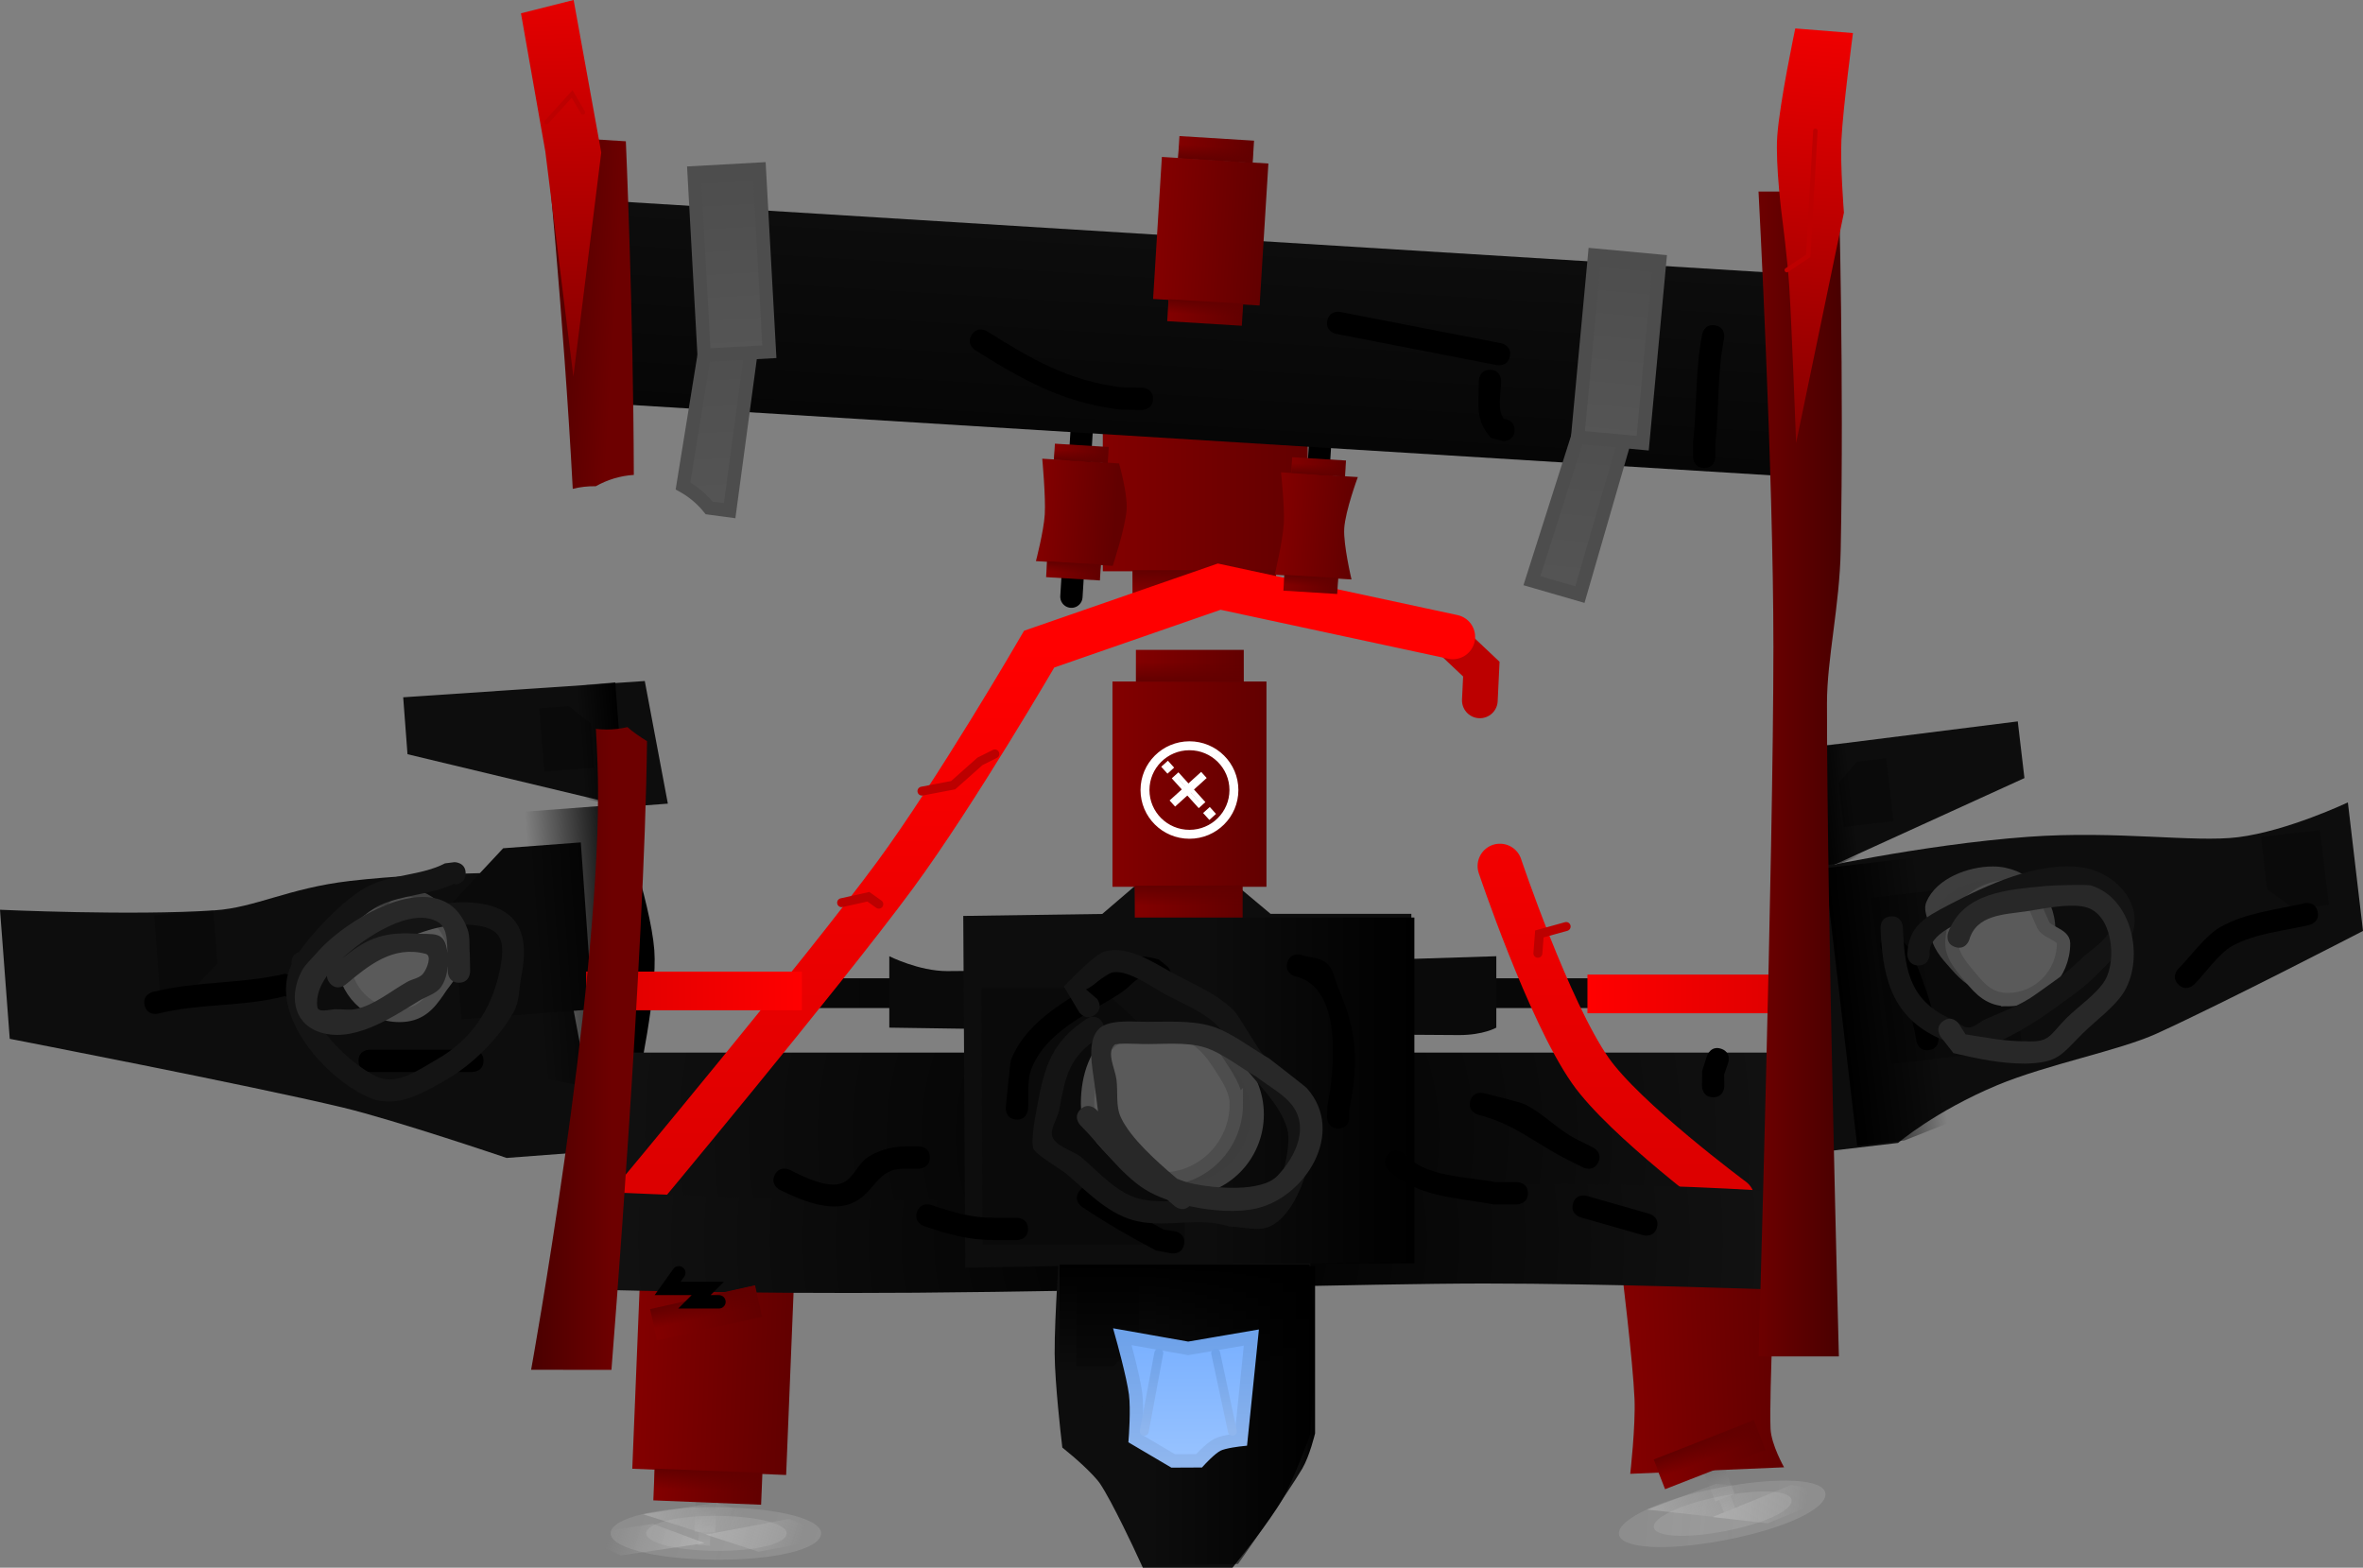 <svg version="1.1" xmlns="http://www.w3.org/2000/svg" xmlns:xlink="http://www.w3.org/1999/xlink" width="264.713" height="175.626" viewBox="0,0,264.713,175.626"><rect x="0" y="0" width="264.713" height="175.626" fill="#808080" stroke="none"/><defs><linearGradient x1="167.271" y1="197.298" x2="177.575" y2="196.519" gradientUnits="userSpaceOnUse" id="color-1"><stop offset="0" stop-color="#000000" stop-opacity="0"/><stop offset="1" stop-color="#000000"/></linearGradient><linearGradient x1="172.377" y1="174.181" x2="176.762" y2="173.85" gradientUnits="userSpaceOnUse" id="color-2"><stop offset="0" stop-color="#000000" stop-opacity="0"/><stop offset="1" stop-color="#000000"/></linearGradient><linearGradient x1="230.875" y1="142.768" x2="253.829" y2="142.768" gradientUnits="userSpaceOnUse" id="color-3"><stop offset="0" stop-color="#830000"/><stop offset="1" stop-color="#620000"/></linearGradient><linearGradient x1="234.202" y1="156.444" x2="250.281" y2="156.444" gradientUnits="userSpaceOnUse" id="color-4"><stop offset="0" stop-color="#830000"/><stop offset="1" stop-color="#620000"/></linearGradient><linearGradient x1="242.214" y1="154.608" x2="242.214" y2="156.95" gradientUnits="userSpaceOnUse" id="color-5"><stop offset="0" stop-color="#620000"/><stop offset="1" stop-color="#620000" stop-opacity="0"/></linearGradient><linearGradient x1="234.368" y1="128.992" x2="250.447" y2="128.992" gradientUnits="userSpaceOnUse" id="color-6"><stop offset="0" stop-color="#830000"/><stop offset="1" stop-color="#620000"/></linearGradient><linearGradient x1="242.38" y1="130.828" x2="242.38" y2="128.486" gradientUnits="userSpaceOnUse" id="color-7"><stop offset="0" stop-color="#620000"/><stop offset="1" stop-color="#620000" stop-opacity="0"/></linearGradient><radialGradient cx="239.549" cy="217.872" r="65.747" gradientUnits="userSpaceOnUse" id="color-8"><stop offset="0" stop-color="#000000"/><stop offset="1" stop-color="#111111"/></radialGradient><linearGradient x1="186.436" y1="258.037" x2="186.199" y2="263.865" gradientUnits="userSpaceOnUse" id="color-9"><stop offset="0" stop-color="#737373"/><stop offset="1" stop-color="#8d8d8d"/></linearGradient><linearGradient x1="186.472" y1="257.825" x2="186.287" y2="262.377" gradientUnits="userSpaceOnUse" id="color-10"><stop offset="0" stop-color="#737373"/><stop offset="1" stop-color="#8d8d8d"/></linearGradient><linearGradient x1="178.633" y1="243.792" x2="195.869" y2="244.492" gradientUnits="userSpaceOnUse" id="color-11"><stop offset="0" stop-color="#830000"/><stop offset="1" stop-color="#620000"/></linearGradient><linearGradient x1="180.597" y1="257.021" x2="192.671" y2="257.512" gradientUnits="userSpaceOnUse" id="color-12"><stop offset="0" stop-color="#830000"/><stop offset="1" stop-color="#620000"/></linearGradient><linearGradient x1="186.685" y1="255.503" x2="186.594" y2="257.751" gradientUnits="userSpaceOnUse" id="color-13"><stop offset="0" stop-color="#620000"/><stop offset="1" stop-color="#620000" stop-opacity="0"/></linearGradient><linearGradient x1="196.762" y1="269.935" x2="175.778" y2="262.151" gradientUnits="userSpaceOnUse" id="color-14"><stop offset="0" stop-color="#c7c7c7"/><stop offset="1" stop-color="#c7c7c7" stop-opacity="0"/></linearGradient><linearGradient x1="323.823" y1="202.356" x2="313.56" y2="203.563" gradientUnits="userSpaceOnUse" id="color-15"><stop offset="0" stop-color="#000000" stop-opacity="0"/><stop offset="1" stop-color="#000000"/></linearGradient><linearGradient x1="314.885" y1="180.584" x2="310.518" y2="181.098" gradientUnits="userSpaceOnUse" id="color-16"><stop offset="0" stop-color="#000000" stop-opacity="0"/><stop offset="1" stop-color="#000000"/></linearGradient><linearGradient x1="240.323" y1="117.241" x2="238.926" y2="139.865" gradientUnits="userSpaceOnUse" id="color-17"><stop offset="0" stop-color="#0d0d0d"/><stop offset="1" stop-color="#060606"/></linearGradient><linearGradient x1="298.962" y1="254.481" x2="301.082" y2="259.915" gradientUnits="userSpaceOnUse" id="color-18"><stop offset="0" stop-color="#737373"/><stop offset="1" stop-color="#8d8d8d"/></linearGradient><linearGradient x1="298.911" y1="254.273" x2="300.566" y2="258.517" gradientUnits="userSpaceOnUse" id="color-19"><stop offset="0" stop-color="#737373"/><stop offset="1" stop-color="#8d8d8d"/></linearGradient><linearGradient x1="289.475" y1="244.361" x2="306.71" y2="243.633" gradientUnits="userSpaceOnUse" id="color-20"><stop offset="0" stop-color="#830000"/><stop offset="1" stop-color="#620000"/></linearGradient><linearGradient x1="293.206" y1="255.892" x2="304.463" y2="251.5" gradientUnits="userSpaceOnUse" id="color-21"><stop offset="0" stop-color="#830000"/><stop offset="1" stop-color="#620000"/></linearGradient><linearGradient x1="298.174" y1="252.06" x2="298.992" y2="254.156" gradientUnits="userSpaceOnUse" id="color-22"><stop offset="0" stop-color="#620000"/><stop offset="1" stop-color="#620000" stop-opacity="0"/></linearGradient><linearGradient x1="292.75" y1="226.184" x2="304.833" y2="226.184" gradientUnits="userSpaceOnUse" id="color-23"><stop offset="0" stop-color="#830000"/><stop offset="1" stop-color="#620000"/></linearGradient><linearGradient x1="298.771" y1="227.948" x2="298.771" y2="225.698" gradientUnits="userSpaceOnUse" id="color-24"><stop offset="0" stop-color="#620000"/><stop offset="1" stop-color="#620000" stop-opacity="0"/></linearGradient><linearGradient x1="175.083" y1="226.851" x2="187.167" y2="226.851" gradientUnits="userSpaceOnUse" id="color-25"><stop offset="0" stop-color="#830000"/><stop offset="1" stop-color="#620000"/></linearGradient><linearGradient x1="181.104" y1="228.615" x2="181.104" y2="226.365" gradientUnits="userSpaceOnUse" id="color-26"><stop offset="0" stop-color="#620000"/><stop offset="1" stop-color="#620000" stop-opacity="0"/></linearGradient><radialGradient cx="240.833" cy="202.004" r="49.667" gradientUnits="userSpaceOnUse" id="color-27"><stop offset="0" stop-color="#000000"/><stop offset="1" stop-color="#0a0a0a"/></radialGradient><linearGradient x1="239.25" y1="163.46" x2="239.25" y2="225.46" gradientUnits="userSpaceOnUse" id="color-28"><stop offset="0" stop-color="#ff0000"/><stop offset="1" stop-color="#db0000"/></linearGradient><linearGradient x1="240.25" y1="163.46" x2="240.25" y2="225.46" gradientUnits="userSpaceOnUse" id="color-29"><stop offset="0" stop-color="#ff0000"/><stop offset="1" stop-color="#db0000"/></linearGradient><radialGradient cx="239.583" cy="229.698" r="66.25" gradientUnits="userSpaceOnUse" id="color-30"><stop offset="0" stop-color="#000000"/><stop offset="1" stop-color="#121212"/></radialGradient><linearGradient x1="236.155" y1="249.011" x2="254.655" y2="249.011" gradientUnits="userSpaceOnUse" id="color-31"><stop offset="0" stop-color="#000000" stop-opacity="0"/><stop offset="1" stop-color="#000000"/></linearGradient><linearGradient x1="242.905" y1="212.906" x2="265.78" y2="212.906" gradientUnits="userSpaceOnUse" id="color-32"><stop offset="0" stop-color="#000000" stop-opacity="0"/><stop offset="1" stop-color="#000000"/></linearGradient><linearGradient x1="240.03" y1="232.406" x2="240.03" y2="244.781" gradientUnits="userSpaceOnUse" id="color-33"><stop offset="0" stop-color="#000000"/><stop offset="1" stop-color="#000000" stop-opacity="0"/></linearGradient><linearGradient x1="231.958" y1="178.587" x2="249.208" y2="178.587" gradientUnits="userSpaceOnUse" id="color-34"><stop offset="0" stop-color="#830000"/><stop offset="1" stop-color="#620000"/></linearGradient><linearGradient x1="234.458" y1="191.726" x2="246.542" y2="191.726" gradientUnits="userSpaceOnUse" id="color-35"><stop offset="0" stop-color="#830000"/><stop offset="1" stop-color="#620000"/></linearGradient><linearGradient x1="240.479" y1="189.962" x2="240.479" y2="192.212" gradientUnits="userSpaceOnUse" id="color-36"><stop offset="0" stop-color="#620000"/><stop offset="1" stop-color="#620000" stop-opacity="0"/></linearGradient><linearGradient x1="234.583" y1="165.351" x2="246.667" y2="165.351" gradientUnits="userSpaceOnUse" id="color-37"><stop offset="0" stop-color="#830000"/><stop offset="1" stop-color="#620000"/></linearGradient><linearGradient x1="240.604" y1="167.115" x2="240.604" y2="164.865" gradientUnits="userSpaceOnUse" id="color-38"><stop offset="0" stop-color="#620000"/><stop offset="1" stop-color="#620000" stop-opacity="0"/></linearGradient><linearGradient x1="173" y1="201.754" x2="197.167" y2="201.754" gradientUnits="userSpaceOnUse" id="color-39"><stop offset="0" stop-color="#db0000"/><stop offset="1" stop-color="#ff0000"/></linearGradient><linearGradient x1="285.167" y1="202.087" x2="309.333" y2="202.087" gradientUnits="userSpaceOnUse" id="color-40"><stop offset="0" stop-color="#ff0000"/><stop offset="1" stop-color="#db0000"/></linearGradient><linearGradient x1="304.333" y1="177.448" x2="313.333" y2="177.448" gradientUnits="userSpaceOnUse" id="color-41"><stop offset="0" stop-color="#6d0000"/><stop offset="1" stop-color="#4a0000"/></linearGradient><linearGradient x1="175.833" y1="178.948" x2="166.833" y2="178.948" gradientUnits="userSpaceOnUse" id="color-42"><stop offset="0" stop-color="#6d0000"/><stop offset="1" stop-color="#4a0000"/></linearGradient><linearGradient x1="173.423" y1="171.693" x2="164.44" y2="171.138" gradientUnits="userSpaceOnUse" id="color-43"><stop offset="0" stop-color="#6d0000"/><stop offset="1" stop-color="#4a0000"/></linearGradient><linearGradient x1="311.679" y1="94.186" x2="307.984" y2="140.328" gradientUnits="userSpaceOnUse" id="color-44"><stop offset="0" stop-color="#ef0000"/><stop offset="1" stop-color="#830000"/></linearGradient><linearGradient x1="171.284" y1="86.637" x2="172.128" y2="132.919" gradientUnits="userSpaceOnUse" id="color-45"><stop offset="0" stop-color="#ef0000"/><stop offset="1" stop-color="#830000"/></linearGradient><linearGradient x1="250.486" y1="149.39" x2="259.091" y2="149.922" gradientUnits="userSpaceOnUse" id="color-46"><stop offset="0" stop-color="#830000"/><stop offset="1" stop-color="#620000"/></linearGradient><linearGradient x1="251.162" y1="156.011" x2="257.189" y2="156.383" gradientUnits="userSpaceOnUse" id="color-47"><stop offset="0" stop-color="#830000"/><stop offset="1" stop-color="#620000"/></linearGradient><linearGradient x1="254.22" y1="155.317" x2="254.15" y2="156.439" gradientUnits="userSpaceOnUse" id="color-48"><stop offset="0" stop-color="#620000"/><stop offset="1" stop-color="#620000" stop-opacity="0"/></linearGradient><linearGradient x1="252.037" y1="142.859" x2="258.064" y2="143.231" gradientUnits="userSpaceOnUse" id="color-49"><stop offset="0" stop-color="#830000"/><stop offset="1" stop-color="#620000"/></linearGradient><linearGradient x1="254.986" y1="143.924" x2="255.055" y2="142.802" gradientUnits="userSpaceOnUse" id="color-50"><stop offset="0" stop-color="#620000"/><stop offset="1" stop-color="#620000" stop-opacity="0"/></linearGradient><linearGradient x1="223.738" y1="147.864" x2="232.342" y2="148.395" gradientUnits="userSpaceOnUse" id="color-51"><stop offset="0" stop-color="#830000"/><stop offset="1" stop-color="#620000"/></linearGradient><linearGradient x1="224.58" y1="154.495" x2="230.607" y2="154.867" gradientUnits="userSpaceOnUse" id="color-52"><stop offset="0" stop-color="#830000"/><stop offset="1" stop-color="#620000"/></linearGradient><linearGradient x1="227.637" y1="153.8" x2="227.568" y2="154.923" gradientUnits="userSpaceOnUse" id="color-53"><stop offset="0" stop-color="#620000"/><stop offset="1" stop-color="#620000" stop-opacity="0"/></linearGradient><linearGradient x1="225.455" y1="141.342" x2="231.482" y2="141.714" gradientUnits="userSpaceOnUse" id="color-54"><stop offset="0" stop-color="#830000"/><stop offset="1" stop-color="#620000"/></linearGradient><linearGradient x1="228.404" y1="142.408" x2="228.473" y2="141.285" gradientUnits="userSpaceOnUse" id="color-55"><stop offset="0" stop-color="#620000"/><stop offset="1" stop-color="#620000" stop-opacity="0"/></linearGradient><linearGradient x1="189.504" y1="125.894" x2="190.63" y2="146.346" gradientUnits="userSpaceOnUse" id="color-56"><stop offset="0" stop-color="#4d4d4d"/><stop offset="1" stop-color="#545454"/></linearGradient><linearGradient x1="188.745" y1="109.894" x2="189.871" y2="130.345" gradientUnits="userSpaceOnUse" id="color-57"><stop offset="0" stop-color="#4d4d4d"/><stop offset="1" stop-color="#555555"/></linearGradient><linearGradient x1="237.002" y1="116.275" x2="248.933" y2="117.012" gradientUnits="userSpaceOnUse" id="color-58"><stop offset="0" stop-color="#830000"/><stop offset="1" stop-color="#620000"/></linearGradient><linearGradient x1="238.17" y1="125.47" x2="246.527" y2="125.986" gradientUnits="userSpaceOnUse" id="color-59"><stop offset="0" stop-color="#830000"/><stop offset="1" stop-color="#620000"/></linearGradient><linearGradient x1="242.409" y1="124.507" x2="242.313" y2="126.063" gradientUnits="userSpaceOnUse" id="color-60"><stop offset="0" stop-color="#620000"/><stop offset="1" stop-color="#620000" stop-opacity="0"/></linearGradient><linearGradient x1="239.383" y1="107.232" x2="247.741" y2="107.748" gradientUnits="userSpaceOnUse" id="color-61"><stop offset="0" stop-color="#830000"/><stop offset="1" stop-color="#620000"/></linearGradient><linearGradient x1="243.472" y1="108.709" x2="243.568" y2="107.153" gradientUnits="userSpaceOnUse" id="color-62"><stop offset="0" stop-color="#620000"/><stop offset="1" stop-color="#620000" stop-opacity="0"/></linearGradient><linearGradient x1="240.292" y1="240.491" x2="240.292" y2="254.408" gradientUnits="userSpaceOnUse" id="color-63"><stop offset="0" stop-color="#79b0ff"/><stop offset="1" stop-color="#98c3ff"/></linearGradient><linearGradient x1="240.292" y1="240.491" x2="240.292" y2="254.408" gradientUnits="userSpaceOnUse" id="color-64"><stop offset="0" stop-color="#6ea2ea"/><stop offset="1" stop-color="#8fb6ee"/></linearGradient><linearGradient x1="236.333" y1="242.335" x2="236.333" y2="251.085" gradientUnits="userSpaceOnUse" id="color-65"><stop offset="0" stop-color="#6ea2ea"/><stop offset="1" stop-color="#8fb6ee"/></linearGradient><linearGradient x1="244.458" y1="242.335" x2="244.458" y2="251.085" gradientUnits="userSpaceOnUse" id="color-66"><stop offset="0" stop-color="#6ea2ea"/><stop offset="1" stop-color="#8fb6ee"/></linearGradient><linearGradient x1="288.007" y1="135.597" x2="286.106" y2="155.991" gradientUnits="userSpaceOnUse" id="color-67"><stop offset="0" stop-color="#4d4d4d"/><stop offset="1" stop-color="#545454"/></linearGradient><linearGradient x1="289.615" y1="119.66" x2="287.714" y2="140.054" gradientUnits="userSpaceOnUse" id="color-68"><stop offset="0" stop-color="#4d4d4d"/><stop offset="1" stop-color="#555555"/></linearGradient><linearGradient x1="180.521" y1="239.127" x2="192.313" y2="236.491" gradientUnits="userSpaceOnUse" id="color-69"><stop offset="0" stop-color="#830000"/><stop offset="1" stop-color="#620000"/></linearGradient><linearGradient x1="186.012" y1="236.092" x2="186.502" y2="238.288" gradientUnits="userSpaceOnUse" id="color-70"><stop offset="0" stop-color="#620000"/><stop offset="1" stop-color="#620000" stop-opacity="0"/></linearGradient><linearGradient x1="13.288" y1="213.606" x2="923.592" y2="504.279" gradientUnits="userSpaceOnUse" id="color-71"><stop offset="0" stop-color="#cacaca" stop-opacity="0"/><stop offset="1" stop-color="#cacaca"/></linearGradient><linearGradient x1="71.385" y1="229.893" x2="678.481" y2="423.748" gradientUnits="userSpaceOnUse" id="color-72"><stop offset="0" stop-color="#cacaca" stop-opacity="0"/><stop offset="1" stop-color="#cacaca"/></linearGradient><linearGradient x1="162.938" y1="265.393" x2="190.638" y2="260.046" gradientUnits="userSpaceOnUse" id="color-73"><stop offset="0" stop-color="#c7c7c7"/><stop offset="1" stop-color="#c7c7c7" stop-opacity="0"/></linearGradient><linearGradient x1="175.689" y1="256.772" x2="196.971" y2="263.698" gradientUnits="userSpaceOnUse" id="color-74"><stop offset="0" stop-color="#c7c7c7"/><stop offset="1" stop-color="#c7c7c7" stop-opacity="0"/></linearGradient><linearGradient x1="119.762" y1="247.159" x2="1069.754" y2="350.41" gradientUnits="userSpaceOnUse" id="color-75"><stop offset="0" stop-color="#cacaca" stop-opacity="0"/><stop offset="1" stop-color="#cacaca"/></linearGradient><linearGradient x1="179.94" y1="251.53" x2="813.505" y2="320.39" gradientUnits="userSpaceOnUse" id="color-76"><stop offset="0" stop-color="#cacaca" stop-opacity="0"/><stop offset="1" stop-color="#cacaca"/></linearGradient><linearGradient x1="276.734" y1="268.054" x2="302.811" y2="257.289" gradientUnits="userSpaceOnUse" id="color-77"><stop offset="0" stop-color="#c7c7c7"/><stop offset="1" stop-color="#c7c7c7" stop-opacity="0"/></linearGradient><linearGradient x1="287.51" y1="257.063" x2="309.746" y2="259.605" gradientUnits="userSpaceOnUse" id="color-78"><stop offset="0" stop-color="#c7c7c7"/><stop offset="1" stop-color="#c7c7c7" stop-opacity="0"/></linearGradient></defs><g transform="translate(-107.335,-90.739)"><g data-paper-data="{&quot;isPaintingLayer&quot;:true}" fill-rule="nonzero" stroke-linejoin="miter" stroke-miterlimit="10" stroke-dasharray="" stroke-dashoffset="0" style="mix-blend-mode: normal"><path d="M182.151,180.771l-4.618,0.349l-24.549,-5.886l-0.482,-6.377l27.063,-1.823z" fill="#0d0d0d" stroke="#4d4d4d" stroke-width="0" stroke-linecap="round"/><path d="M174.56,219.673l-10.47,0.791c0,0 -12.519,-4.25 -18.383,-5.656c-10.183,-2.441 -37.28,-7.689 -37.28,-7.689l-1.092,-14.459c0,0 14.834,0.685 24.083,0.062c4.523,-0.305 8.243,-2.487 15.091,-3.287c9.691,-1.132 22.189,-0.909 22.189,-0.909z" fill="#0d0d0d" stroke="#4d4d4d" stroke-width="0" stroke-linecap="round"/><path d="M159.019,204.927l-0.989,-13.088l5.673,-6.07l8.698,-0.657l1.331,18.703z" data-paper-data="{&quot;index&quot;:null}" fill="#0a0a0a" stroke="#000000" stroke-width="0" stroke-linecap="round"/><path d="M131.236,192.778l0.445,5.885l-2.551,2.729l-3.911,0.295l-0.599,-8.41z" data-paper-data="{&quot;index&quot;:null}" fill="#0a0a0a" stroke="#000000" stroke-width="0" stroke-linecap="round"/><path d="M168.318,177.162l-0.565,-7.075l3.293,-0.249l2.468,1.949l0.374,4.954z" data-paper-data="{&quot;index&quot;:null}" fill="#0a0a0a" stroke="#000000" stroke-width="0" stroke-linecap="round"/><path d="M176.395,180.897c0,0 3.825,10.803 4.239,16.286c0.367,4.856 -1.879,14.958 -1.879,14.958l-5.318,0.402l-5.086,-0.953l-2.26,-29.915z" fill="url(#color-1)" stroke="none" stroke-width="0" stroke-linecap="butt"/><path d="M176.26,167.202l1.004,13.295l-2.263,0.171l-2.164,-0.406l-0.962,-12.73z" fill="url(#color-2)" stroke="none" stroke-width="0" stroke-linecap="butt"/><path d="M151.917,203.453c-3.452,0 -6.25,-2.826 -6.25,-6.312c0,-2.175 2.423,-3.427 4.08,-4.562c0.999,-0.684 0.872,-1.751 2.17,-1.751c3.452,0 6.25,2.826 6.25,6.312c0,3.486 -2.798,6.312 -6.25,6.312z" data-paper-data="{&quot;index&quot;:null}" fill="#3d3d3d" stroke="#3e3e3e" stroke-width="1.5" stroke-linecap="butt"/><path d="M156.472,201.652c-1.118,1.713 -2.206,2.843 -4.389,2.843c-3.452,0 -6.25,-2.826 -6.25,-6.312c0,-3.088 2.362,-4.825 5.262,-5.372c0.374,-0.071 0.593,-0.941 0.988,-0.941c3.452,0 6.25,2.826 6.25,6.312c0,1.282 -1.212,2.474 -1.861,3.47z" data-paper-data="{&quot;index&quot;:null}" fill="#5a5a5a" stroke="#4d4d4d" stroke-width="1.5" stroke-linecap="butt"/><path d="M140.947,202.794l-1.697,-0.463c-4.595,1.22 -9.475,0.782 -14.197,1.963c0,0 -1.213,0.303 -1.516,-0.91c-0.303,-1.213 0.91,-1.516 0.91,-1.516c4.957,-1.239 9.933,-0.885 14.803,-2.037l2.303,0.537c0,0 1.213,0.303 0.91,1.516c-0.303,1.213 -1.516,0.91 -1.516,0.91z" data-paper-data="{&quot;index&quot;:null}" fill="#000000" stroke="none" stroke-width="0.5" stroke-linecap="butt"/><path d="M160.25,210.832h-1c-3.5,0 -7,0 -10.5,0c0,0 -1.25,0 -1.25,-1.25c0,-1.25 1.25,-1.25 1.25,-1.25c3.5,0 8,0 11.5,0c0,0 1.25,0 1.25,1.25c0,1.25 -1.25,1.25 -1.25,1.25z" data-paper-data="{&quot;index&quot;:null}" fill="#000000" stroke="none" stroke-width="0.5" stroke-linecap="butt"/><path d="M159.5,188.582c0,1.25 -1.25,1.25 -1.25,1.25l0.064,-0.135c-2.646,1.31 -5.757,1.226 -8.448,2.472c-1.425,0.66 -3.583,2.634 -5.275,4.533c0.948,-0.397 1.861,-0.939 3.124,-1.5c3.756,-1.667 8.222,-3.66 12.402,-3.356c5.313,0.387 6.577,3.446 5.623,8.234c-0.269,1.351 -0.186,2.842 -0.864,4.042c-1.665,2.947 -4.62,5.887 -7.484,7.542c-2.469,1.403 -5.508,3.318 -8.529,2.105c-4.828,-1.939 -11.606,-9.349 -8.854,-15.005c-0.006,-0.058 -0.01,-0.119 -0.01,-0.184c0,-0.765 0.469,-1.062 0.832,-1.177c1.839,-2.649 5.476,-6.273 7.802,-7.411c2.696,-1.318 5.937,-1.169 8.552,-2.528l1.064,-0.135c0,0 1.25,0 1.25,1.25zM149.637,211.393c2.223,0.982 4.753,-0.897 6.521,-1.901c3.916,-2.18 6.244,-5.664 7.133,-9.91c0.693,-3.309 0.465,-5.02 -3.339,-5.24c-6.438,-0.371 -11.593,4.804 -17.657,5.429c-2.154,4.233 3.975,10.134 7.341,11.622z" data-paper-data="{&quot;index&quot;:null}" fill="#141414" stroke="none" stroke-width="0.5" stroke-linecap="butt"/><path d="M158.771,200.832c-1.25,0.021 -1.271,-1.229 -1.271,-1.229l-0.011,-0.646c-0.06,0.819 -0.267,1.636 -0.711,2.3c-0.557,0.835 -1.682,1.096 -2.536,1.624c-3.037,1.875 -7.539,4.893 -11.345,3.4c-2.852,-1.119 -3.064,-4.244 -1.791,-6.705c0.438,-0.847 1.214,-1.471 1.821,-2.206c3.263,-3.753 13.951,-10.246 16.774,-2.56c0.326,0.886 0.176,1.88 0.265,2.82l0.033,1.931c0,0 0.021,1.25 -1.229,1.271zM156.488,194.098c-2.919,-1.907 -8.306,1.638 -10.817,4.017c2.493,-2.008 4.262,-2.996 8.079,-2.784c2.218,0.124 3.437,-0.37 3.708,2.164c-0.03,-1.018 0.039,-2.738 -0.97,-3.397zM143.972,200.05c-0.72,1.01 -1.27,2.213 -1.086,3.512c0.095,0.672 1.343,0.26 2.021,0.242c0.758,-0.021 1.53,0.128 2.274,-0.018c2.031,-0.399 4.035,-2.077 5.789,-3.057c0.58,-0.324 1.357,-0.397 1.769,-0.918c0.461,-0.583 0.998,-2.026 0.279,-2.214c-3.67,-0.96 -6.372,1.282 -8.969,3.446c0,0 -0.96,0.8 -1.761,-0.16c-0.249,-0.299 -0.328,-0.583 -0.318,-0.832z" data-paper-data="{&quot;index&quot;:null}" fill="#282828" stroke="none" stroke-width="0.5" stroke-linecap="butt"/><g data-paper-data="{&quot;index&quot;:null}" stroke="none" stroke-width="0" stroke-linecap="butt"><path d="M230.875,154.738v-23.939h22.954v23.939z" fill="url(#color-3)"/><g><path d="M234.202,158.323v-3.759h16.079v3.759z" fill="url(#color-4)"/><path d="M234.229,156.95v-2.342h15.968v2.342z" fill="url(#color-5)"/></g><g data-paper-data="{&quot;index&quot;:null}"><path d="M250.447,127.113v3.759h-16.079v-3.759z" fill="url(#color-6)"/><path d="M250.364,128.486v2.342h-15.968v-2.342z" fill="url(#color-7)"/></g></g><path d="M173.803,227.082v-18.42h131.493v18.42z" data-paper-data="{&quot;index&quot;:null}" fill="url(#color-8)" stroke="none" stroke-width="0" stroke-linecap="butt"/><path d="M185.533,263.838l0.237,-5.829l1.332,0.054l-0.237,5.829z" fill="url(#color-9)" stroke="none" stroke-width="0" stroke-linecap="butt"/><path d="M185.122,262.329l0.185,-4.552l2.331,0.095l-0.185,4.552z" fill="url(#color-10)" stroke="none" stroke-width="0" stroke-linecap="butt"/><path d="M178.166,255.282l0.934,-22.981l17.236,0.7l-0.934,22.981z" fill="url(#color-11)" stroke="none" stroke-width="0" stroke-linecap="butt"/><g stroke="none" stroke-width="0" stroke-linecap="butt"><path d="M180.524,258.825l0.147,-3.608l12.073,0.49l-0.147,3.608z" fill="url(#color-12)"/><path d="M180.599,257.508l0.091,-2.248l11.99,0.487l-0.091,2.248z" fill="url(#color-13)"/></g><path d="M180.469,261.459l5.807,2.154l-9.381,1.385l-5.016,-2.25z" data-paper-data="{&quot;index&quot;:null}" fill="url(#color-14)" stroke="none" stroke-width="0" stroke-linecap="butt"/><path d="M270.281,162.869l3,2.833l-0.167,3.5" data-paper-data="{&quot;index&quot;:null}" fill="none" stroke="#bc0000" stroke-width="4" stroke-linecap="round"/><g data-paper-data="{&quot;index&quot;:null}" stroke-width="0"><path d="M306.462,174.944l26.912,-3.387l0.747,6.351l-22.97,10.473l-4.599,0.541z" fill="#0d0d0d" stroke="#4d4d4d" stroke-linecap="round"/><path d="M309.333,188.313c0,0 13.129,-2.944 25.201,-3.825c9.94,-0.725 18.599,0.664 23.522,0.044c5.552,-0.699 12.298,-3.9 12.298,-3.9l1.694,14.401c0,0 -15.435,7.997 -23.117,11.5c-4.188,1.909 -12.247,3.436 -17.87,5.787c-6.929,2.897 -11.096,6.459 -11.096,6.459l-10.428,1.226z" fill="#0d0d0d" stroke="#4d4d4d" stroke-linecap="round"/><path d="M319.224,209.931l-2.271,-18.612l8.663,-1.019l6.729,4.872l1.533,13.035z" data-paper-data="{&quot;index&quot;:null}" fill="#0a0a0a" stroke="#000000" stroke-linecap="round"/><path d="M367.211,183.73l1.021,8.369l-3.896,0.458l-3.026,-2.191l-0.689,-5.862z" data-paper-data="{&quot;index&quot;:null}" fill="#0a0a0a" stroke="#000000" stroke-linecap="round"/><path d="M313.892,183.387l-0.58,-4.935l2.05,-2.385l3.28,-0.386l0.798,7.053z" data-paper-data="{&quot;index&quot;:null}" fill="#0a0a0a" stroke="#000000" stroke-linecap="round"/><path d="M321.993,186.796l3.504,29.795l-4.81,1.908l-5.297,0.623l-3.66,-31.119z" fill="url(#color-15)" stroke="none" stroke-linecap="butt"/><path d="M314.107,173.963l1.491,12.679l-2.047,0.812l-2.254,0.265l-1.557,-13.242z" fill="url(#color-16)" stroke="none" stroke-linecap="butt"/></g><path d="M254.074,158.986l1.171,-18.964" data-paper-data="{&quot;index&quot;:null}" fill="none" stroke="#000000" stroke-width="2.5" stroke-linecap="round"/><path d="M227.359,157.586l1.171,-18.964" data-paper-data="{&quot;index&quot;:null}" fill="none" stroke="#000000" stroke-width="2.5" stroke-linecap="round"/><path d="M171.055,135.673l1.397,-22.624l135.741,8.383l-1.397,22.624z" data-paper-data="{&quot;index&quot;:null}" fill="url(#color-17)" stroke="none" stroke-width="0" stroke-linecap="butt"/><g data-paper-data="{&quot;index&quot;:null}" stroke="none" stroke-width="0" stroke-linecap="butt"><path d="M300.461,260.158l-2.12,-5.434l1.242,-0.485l2.12,5.434z" fill="url(#color-18)"/><path d="M299.48,258.941l-1.656,-4.244l2.174,-0.848l1.656,4.244z" fill="url(#color-19)"/></g><path d="M289.96,255.851c0,0 0.609,-5.319 0.479,-8.412c-0.178,-4.214 -1.449,-14.567 -1.449,-14.567l17.235,-0.728c0,0 -0.714,14.699 -0.547,18.655c0.075,1.783 1.517,4.324 1.517,4.324z" data-paper-data="{&quot;index&quot;:null}" fill="url(#color-20)" stroke="none" stroke-width="0" stroke-linecap="butt"/><g data-paper-data="{&quot;index&quot;:null}" stroke="none" stroke-width="0" stroke-linecap="butt"><path d="M293.863,257.574l-1.312,-3.364l11.257,-4.392l1.312,3.364z" fill="url(#color-21)"/><path d="M293.402,256.337l-0.818,-2.096l11.179,-4.361l0.818,2.096z" fill="url(#color-22)"/></g><g data-paper-data="{&quot;index&quot;:null}" stroke="none" stroke-width="0" stroke-linecap="butt"><path d="M304.833,224.379v3.611h-12.083v-3.611z" fill="url(#color-23)"/><path d="M304.771,225.698v2.25h-12v-2.25z" fill="url(#color-24)"/></g><g data-paper-data="{&quot;index&quot;:null}" stroke="none" stroke-width="0" stroke-linecap="butt"><path d="M187.167,225.045v3.611h-12.083v-3.611z" fill="url(#color-25)"/><path d="M187.104,226.365v2.25h-12v-2.25z" fill="url(#color-26)"/></g><path d="M191.167,203.67v-3.333h99.333v3.333z" data-paper-data="{&quot;index&quot;:null}" fill="url(#color-27)" stroke="none" stroke-width="0" stroke-linecap="butt"/><path d="M206.958,205.865v-8c0,0 3.297,1.667 6.49,1.667c9.972,0 61.51,-1.667 61.51,-1.667v8c0,0 -1.42,0.833 -4.177,0.833c-9.441,0 -63.823,-0.833 -63.823,-0.833z" data-paper-data="{&quot;index&quot;:null}" fill="#0a0a0a" stroke="none" stroke-width="0" stroke-linecap="butt"/><path d="M178.083,225.46c0,0 21.338,-25.575 29.511,-36.672c6.792,-9.222 16.156,-25.328 16.156,-25.328l20.167,-7l26.169,5.63" data-paper-data="{&quot;index&quot;:null}" fill="none" stroke="url(#color-28)" stroke-width="5" stroke-linecap="round"/><path d="M301.417,225.127c0,0 -12.109,-8.978 -15.937,-14.468c-4.683,-6.717 -10.119,-22.899 -10.119,-22.899" data-paper-data="{&quot;index&quot;:null}" fill="none" stroke="url(#color-29)" stroke-width="5" stroke-linecap="round"/><path d="M173.333,235.198v-11c0,0 19.925,1 34.448,1c13.986,0 44.434,-1.497 67.669,-1.778c17.207,-0.208 30.383,0.778 30.383,0.778v11c0,0 -18.618,-0.667 -32.219,-0.667c-12.872,0 -40.663,0.856 -63.664,1.033c-20.169,0.155 -36.617,-0.366 -36.617,-0.366z" data-paper-data="{&quot;index&quot;:null}" fill="url(#color-30)" stroke="none" stroke-width="0" stroke-linecap="butt"/><path d="M242.333,255.031l-1,-44.5" data-paper-data="{&quot;index&quot;:null}" fill="none" stroke="#000000" stroke-width="12.5" stroke-linecap="round"/><path d="M263.208,229.615l-11.75,0.2c0,0 0.578,8.019 0.613,11.725c0.031,3.252 -0.413,9.325 -0.413,9.325c0,0 -1.629,4.506 -2.83,6.602c-1.277,2.229 -4.62,6.398 -4.62,6.398h-7.25c0,0 -2.791,-6.044 -4.309,-8.298c-1.08,-1.604 -3.941,-3.952 -3.941,-3.952c0,0 -0.704,-6.09 -0.726,-9.247c-0.027,-3.889 0.576,-12.353 0.576,-12.353l-10.6,0.2l-0.2,-34.4l14,-0.2l8.4,-7.2l8.6,7.2h14.2z" data-paper-data="{&quot;index&quot;:null}" fill="#0d0d0d" stroke="#0d0d0d" stroke-width="5" stroke-linecap="round"/><path d="M234.655,232.573h20v18.75c0,0 -0.603,2.537 -1.445,3.966c-1.561,2.647 -7.18,10.659 -7.18,10.659l-9.875,0.125z" data-paper-data="{&quot;index&quot;:null}" fill="url(#color-31)" stroke="#0d0d0d" stroke-width="0" stroke-linecap="round"/><path d="M242.905,232.281v-38.75h22.875v38.75z" data-paper-data="{&quot;index&quot;:null}" fill="url(#color-32)" stroke="none" stroke-width="0" stroke-linecap="butt"/><path d="M234.928,234.906v6.213l-2.894,2.663h-4.129l0.039,-8.875z" data-paper-data="{&quot;index&quot;:null}" fill="#0a0a0a" stroke="#000000" stroke-width="0" stroke-linecap="round"/><path d="M226.03,244.781v-12.375h28v12.375z" data-paper-data="{&quot;index&quot;:null}" fill="url(#color-33)" stroke="none" stroke-width="0" stroke-linecap="butt"/><path d="M217.405,230.156l-0.125,-28.75h13.375l9.375,8.625v20.125z" data-paper-data="{&quot;index&quot;:null}" fill="#0a0a0a" stroke="#000000" stroke-width="0" stroke-linecap="round"/><g data-paper-data="{&quot;index&quot;:null}" stroke-linecap="butt"><path d="M231.958,190.087v-23h17.25v23z" fill="url(#color-34)" stroke="none" stroke-width="0"/><g stroke="none" stroke-width="0"><path d="M234.458,193.531v-3.611h12.083v3.611z" fill="url(#color-35)"/><path d="M234.479,192.212v-2.25h12v2.25z" fill="url(#color-36)"/></g><g data-paper-data="{&quot;index&quot;:null}" stroke="none" stroke-width="0"><path d="M246.667,163.545v3.611h-12.083v-3.611z" fill="url(#color-37)"/><path d="M246.604,164.865v2.25h-12v-2.25z" fill="url(#color-38)"/></g><g fill="none" stroke="#ffffff"><path d="M245.564,179.246c0,2.739 -2.23,4.959 -4.981,4.959c-2.751,0 -4.981,-2.22 -4.981,-4.959c0,-2.739 2.23,-4.959 4.981,-4.959c2.751,0 4.981,2.22 4.981,4.959z" stroke-width="1"/><g stroke-width="0.5"><path d="M241.64,180.922l-2.685,-2.968l0.375,-0.339l2.685,2.968z"/><path d="M238.994,180.747l-0.284,-0.314l3.167,-2.866l0.284,0.314z"/><path d="M238.138,177.059l-0.365,-0.404l0.377,-0.341l0.365,0.404z"/><path d="M242.83,182.244l-0.365,-0.404l0.377,-0.341l0.365,0.404z"/></g></g></g><path d="M173,203.92v-4.333h24.167v4.333z" data-paper-data="{&quot;index&quot;:null}" fill="url(#color-39)" stroke="none" stroke-width="0" stroke-linecap="butt"/><path d="M285.167,204.254v-4.333h24.167v4.333z" data-paper-data="{&quot;index&quot;:null}" fill="url(#color-40)" stroke="none" stroke-width="0" stroke-linecap="butt"/><path d="M304.333,242.698c0,0 1.667,-56.264 1.667,-79.496c0,-19.674 -1.667,-51.004 -1.667,-51.004h9c0,0 0.579,21.161 0.205,40.179c-0.123,6.263 -1.538,12.144 -1.538,17.158c0,22.924 1.333,73.162 1.333,73.162z" data-paper-data="{&quot;index&quot;:null}" fill="url(#color-41)" stroke="none" stroke-width="0" stroke-linecap="butt"/><path d="M166.833,244.198c0,0 7.5,-41.406 7.5,-64.531c0,-2.149 -0.088,-4.603 -0.244,-7.273c0.397,0.048 0.801,0.073 1.21,0.073c0.801,0 1.579,-0.094 2.326,-0.272c0.579,0.527 1.395,1.086 2.192,1.577c-0.268,24.102 -3.985,70.427 -3.985,70.427z" data-paper-data="{&quot;index&quot;:null}" fill="url(#color-42)" stroke="none" stroke-width="0" stroke-linecap="butt"/><path d="M168.462,106.012l8.983,0.555c0,0 0.846,19.194 0.893,37.375c-1.533,0.099 -2.981,0.547 -4.258,1.27c-0.889,-0.016 -1.755,0.085 -2.583,0.29c-1.027,-19.401 -3.035,-39.49 -3.035,-39.49z" data-paper-data="{&quot;index&quot;:null}" fill="url(#color-43)" stroke="none" stroke-width="0" stroke-linecap="butt"/><path d="M248.167,215.587c0,4.648 -3.731,8.417 -8.333,8.417c-4.602,0 -8.333,-3.768 -8.333,-8.417c0,-4.648 3.731,-8.417 8.333,-8.417c4.602,0 8.333,3.768 8.333,8.417z" data-paper-data="{&quot;index&quot;:null}" fill="#3d3d3d" stroke="#3e3e3e" stroke-width="1.5" stroke-linecap="butt"/><path d="M245.833,214.42c0,4.648 -3.731,8.417 -8.333,8.417c-2.218,0 -3.399,-1.208 -4.893,-2.635c-1.606,-1.534 -3.441,-3.373 -3.441,-5.782c0,-3.066 0.956,-6.082 3.381,-7.553c1.252,-0.76 3.385,-0.863 4.952,-0.863c2.93,0 4.84,1.527 6.326,3.837c0.848,1.318 2.007,2.891 2.007,4.58z" data-paper-data="{&quot;index&quot;:null}" fill="#5a5a5a" stroke="#4d4d4d" stroke-width="1.5" stroke-linecap="butt"/><path d="M306.974,115.121c0,0 -0.768,-5.904 -0.544,-9.122c0.261,-3.762 2.017,-12.073 2.017,-12.073l6.464,0.518c0,0 -1.109,8.292 -1.292,11.941c-0.144,2.867 0.281,8.179 0.281,8.179l-5.359,25.808c0,0 -0.473,-12.82 -0.762,-17.483c-0.19,-3.06 -0.805,-7.769 -0.805,-7.769z" data-paper-data="{&quot;index&quot;:null}" fill="url(#color-44)" stroke="#000000" stroke-width="0" stroke-linecap="round"/><path d="M171.569,132.93l-3.144,-25.216l-2.729,-15.485l5.901,-1.49l3.092,17.084z" data-paper-data="{&quot;index&quot;:null}" fill="url(#color-45)" stroke="#000000" stroke-width="0" stroke-linecap="round"/><g data-paper-data="{&quot;index&quot;:null}" stroke="none" stroke-width="0" stroke-linecap="butt"><path d="M250.132,155.127c0,0 0.898,-3.726 1.024,-5.764c0.107,-1.739 -0.315,-5.709 -0.315,-5.709l8.605,0.531c0,0 -1.401,3.762 -1.525,5.763c-0.111,1.803 0.816,5.71 0.816,5.71z" fill="url(#color-46)"/><g><path d="M251.106,156.912l0.111,-1.801l6.027,0.372l-0.111,1.801z" fill="url(#color-47)"/><path d="M251.157,156.254l0.069,-1.122l5.986,0.37l-0.069,1.122z" fill="url(#color-48)"/></g><g data-paper-data="{&quot;index&quot;:null}"><path d="M258.12,142.33l-0.111,1.801l-6.027,-0.372l0.111,-1.801z" fill="url(#color-49)"/><path d="M258.048,142.987l-0.069,1.122l-5.986,-0.37l0.069,-1.122z" fill="url(#color-50)"/></g></g><g data-paper-data="{&quot;index&quot;:null}" stroke="none" stroke-width="0" stroke-linecap="butt"><path d="M223.383,153.6c0,0 0.874,-3.335 0.991,-5.223c0.119,-1.935 -0.282,-6.25 -0.282,-6.25l8.605,0.531c0,0 0.961,3.368 0.853,5.116c-0.126,2.033 -1.561,6.357 -1.561,6.357z" fill="url(#color-51)"/><g><path d="M224.524,155.395l0.111,-1.801l6.027,0.372l-0.111,1.801z" fill="url(#color-52)"/><path d="M224.575,154.738l0.069,-1.122l5.986,0.37l-0.069,1.122z" fill="url(#color-53)"/></g><g data-paper-data="{&quot;index&quot;:null}"><path d="M231.538,140.814l-0.111,1.801l-6.027,-0.372l0.111,-1.801z" fill="url(#color-54)"/><path d="M231.466,141.47l-0.069,1.122l-5.986,-0.37l0.069,-1.122z" fill="url(#color-55)"/></g></g><g data-paper-data="{&quot;index&quot;:null}" stroke="#4d4d4d" stroke-width="1.5" stroke-linecap="butt"><path d="M186.947,126.035l5.114,-0.282l-2.989,22.201l-2.29,-0.308c-0.805,-0.998 -1.799,-1.841 -2.933,-2.471z" fill="url(#color-56)"/><path d="M186.218,130.546l-1.126,-20.451l7.305,-0.402l1.126,20.451z" fill="url(#color-57)"/></g><g data-paper-data="{&quot;index&quot;:null}" stroke-width="1.5" stroke-linecap="butt"><path d="M330.583,201.185c-1.855,0 -3.021,-1.149 -4.165,-2.445c-0.986,-1.116 -2.085,-2.254 -2.085,-3.868c0,-0.875 -0.824,-2.041 -0.505,-2.799c0.951,-2.261 4.17,-3.514 6.755,-3.514c3.452,0 6.25,2.826 6.25,6.312c0,3.486 -2.798,6.312 -6.25,6.312z" fill="#3d3d3d" stroke="#3e3e3e"/><path d="M332.25,202.726c-1.947,0 -3.02,-1.066 -4.166,-2.476c-0.886,-1.089 -2.084,-2.317 -2.084,-3.836c0,-3.486 2.798,-6.312 6.25,-6.312c2.496,0 2.984,2.144 3.985,4.281c0.384,0.818 2.265,1.066 2.265,2.032c0,3.486 -2.798,6.312 -6.25,6.312z" fill="#5a5a5a" stroke="#4d4d4d"/></g><g data-paper-data="{&quot;index&quot;:null}" stroke="none" stroke-width="0" stroke-linecap="butt"><path d="M236.51,124.23l0.983,-15.909l11.932,0.737l-0.983,15.909z" fill="url(#color-58)"/><g><path d="M238.092,126.719l0.154,-2.498l8.358,0.516l-0.154,2.498z" fill="url(#color-59)"/><path d="M238.163,125.807l0.096,-1.556l8.3,0.513l-0.096,1.556z" fill="url(#color-60)"/></g><g data-paper-data="{&quot;index&quot;:null}"><path d="M247.818,106.499l-0.154,2.498l-8.358,-0.516l0.154,-2.498z" fill="url(#color-61)"/><path d="M247.718,107.409l-0.096,1.556l-8.3,-0.513l0.096,-1.556z" fill="url(#color-62)"/></g></g><path d="M238.76,254.408l-4.235,-2.498c0,0 0.251,-3.255 0.024,-5.032c-0.256,-2.002 -1.483,-6.386 -1.483,-6.386l7.373,1.306l7.078,-1.213l-1.168,11.432c0,0 -1.881,0.198 -2.623,0.574c-0.817,0.413 -2.076,1.803 -2.076,1.803z" data-paper-data="{&quot;index&quot;:null}" fill="url(#color-63)" stroke="url(#color-64)" stroke-width="1.5" stroke-linecap="round"/><path d="M235.521,251.085l1.625,-8.75" data-paper-data="{&quot;index&quot;:null}" fill="none" stroke="url(#color-65)" stroke-width="1" stroke-linecap="round"/><path d="M243.521,242.335l1.875,8.75" data-paper-data="{&quot;index&quot;:null}" fill="none" stroke="url(#color-66)" stroke-width="1" stroke-linecap="round"/><path d="M168.56,104.428l2.867,-3.163l1.208,2.078" data-paper-data="{&quot;index&quot;:null}" fill="none" stroke="#bd0000" stroke-width="0.5" stroke-linecap="round"/><path d="M310.7,105.4l-0.8,14l-2.4,1.6" data-paper-data="{&quot;index&quot;:null}" fill="none" stroke="#bd0000" stroke-width="0.5" stroke-linecap="round"/><path d="M218.781,175.202l-1.667,0.833l-3,2.667l-3.5,0.667" data-paper-data="{&quot;index&quot;:null}" fill="none" stroke="#bc0000" stroke-width="1" stroke-linecap="round"/><path d="M201.615,191.869l3,-0.667l1.167,0.833" data-paper-data="{&quot;index&quot;:null}" fill="none" stroke="#bc0000" stroke-width="1" stroke-linecap="round"/><path d="M279.615,197.536l0.167,-2.167l3,-0.833" data-paper-data="{&quot;index&quot;:null}" fill="none" stroke="#bc0000" stroke-width="1" stroke-linecap="round"/><g data-paper-data="{&quot;index&quot;:null}" stroke="#4d4d4d" stroke-width="1.5" stroke-linecap="butt"><path d="M278.947,155.795l6.51,-20.435l5.099,0.475l-6.229,21.517z" fill="url(#color-67)"/><path d="M284.072,139.714l1.901,-20.394l7.285,0.679l-1.901,20.394z" fill="url(#color-68)"/></g><g data-paper-data="{&quot;index&quot;:null}" stroke="none" stroke-width="0" stroke-linecap="butt"><path d="M180.914,240.889l-0.788,-3.524l11.792,-2.636l0.788,3.524z" fill="url(#color-69)"/><path d="M180.647,239.597l-0.491,-2.196l11.711,-2.618l0.491,2.196z" fill="url(#color-70)"/></g><path d="M187.875,236.583h-2.75l1.5,-1.5h-4.5l1.25,-1.75" data-paper-data="{&quot;index&quot;:null}" fill="none" stroke="#000000" stroke-width="1.5" stroke-linecap="round"/><path d="M211.5,220.417c0,1.25 -1.25,1.25 -1.25,1.25h-1.5c-3.33,-0.092 -3.338,2.821 -6.077,3.907c-2.495,0.99 -5.817,-0.469 -7.982,-1.539c0,0 -1.118,-0.559 -0.559,-1.677c0.559,-1.118 1.677,-0.559 1.677,-0.559c1.4,0.709 4.252,2.168 5.921,1.46c1.227,-0.52 1.685,-2.12 2.793,-2.859c1.221,-0.814 2.759,-1.206 4.227,-1.233h1.5c0,0 1.25,0 1.25,1.25z" data-paper-data="{&quot;index&quot;:null}" fill="#000000" stroke="none" stroke-width="0.5" stroke-linecap="butt"/><path d="M222.5,228.417c0,1.25 -1.25,1.25 -1.25,1.25h-2.5c-2.936,0 -5.092,-0.63 -7.895,-1.564c0,0 -1.186,-0.395 -0.791,-1.581c0.395,-1.186 1.581,-0.791 1.581,-0.791c2.58,0.86 4.422,1.436 7.105,1.436h2.5c0,0 1.25,0 1.25,1.25z" data-paper-data="{&quot;index&quot;:null}" fill="#000000" stroke="none" stroke-width="0.5" stroke-linecap="butt"/><path d="M239.981,230.136c-0.219,1.231 -1.45,1.012 -1.45,1.012l-1.693,-0.317c-2.875,-1.506 -5.582,-3.074 -8.282,-4.874c0,0 -1.04,-0.693 -0.347,-1.733c0.693,-1.04 1.733,-0.347 1.733,-0.347c2.517,1.678 5.048,3.154 7.71,4.591l1.316,0.219c0,0 1.231,0.219 1.012,1.45z" data-paper-data="{&quot;index&quot;:null}" fill="#000000" stroke="none" stroke-width="0.5" stroke-linecap="butt"/><path d="M238.134,200.801c-0.884,0.884 -1.768,0 -1.768,0l-0.011,-0.198c-1.868,-0.785 -1.68,0.208 -3.562,1.436c-3.463,2.26 -8.163,4.132 -9.887,8.374c-0.583,1.435 -0.258,3.087 -0.412,4.629c0,0 -0.124,1.244 -1.368,1.119c-1.244,-0.124 -1.119,-1.368 -1.119,-1.368c0.042,-0.415 0.496,-5.106 0.583,-5.322c1.941,-4.774 6.916,-6.957 10.835,-9.525c2.489,-1.631 2.734,-2.573 5.721,-1.715l0.989,0.802c0,0 0.884,0.884 0,1.768z" data-paper-data="{&quot;index&quot;:null}" fill="#000000" stroke="none" stroke-width="0.5" stroke-linecap="butt"/><path d="M257.228,217.166c-1.25,-0.022 -1.228,-1.272 -1.228,-1.272l0.043,-1.32c0.826,-4.131 1.714,-13.291 -3.637,-14.456c0,0 -1.202,-0.343 -0.859,-1.545c0.343,-1.202 1.545,-0.859 1.545,-0.859c0.965,0.319 2.136,0.28 2.893,0.957c0.757,0.677 0.866,1.838 1.274,2.769c2.16,4.933 2.28,8.397 1.234,13.625l0.005,0.874c0,0 -0.022,1.25 -1.272,1.228z" data-paper-data="{&quot;index&quot;:null}" fill="#000000" stroke="none" stroke-width="0.5" stroke-linecap="butt"/><path d="M278.5,224.417c0,1.25 -1.25,1.25 -1.25,1.25l-2.616,-0.005c-4.255,-0.787 -8.588,-0.802 -11.768,-3.861c0,0 -0.884,-0.884 0,-1.768c0.884,-0.884 1.768,0 1.768,0c2.471,2.604 6.75,2.475 10.232,3.139l2.384,-0.005c0,0 1.25,0 1.25,1.25z" data-paper-data="{&quot;index&quot;:null}" fill="#000000" stroke="none" stroke-width="0.5" stroke-linecap="butt"/><path d="M292.952,228.26c-0.343,1.202 -1.545,0.859 -1.545,0.859c-1.603,-0.458 -5.397,-1.542 -7,-2c0,0 -1.202,-0.343 -0.859,-1.545c0.343,-1.202 1.545,-0.859 1.545,-0.859c1.603,0.458 3.205,0.916 4.808,1.374l2.192,0.626c0,0 1.202,0.343 0.859,1.545z" data-paper-data="{&quot;index&quot;:null}" fill="#000000" stroke="none" stroke-width="0.5" stroke-linecap="butt"/><path d="M286.368,220.976c-0.559,1.118 -1.677,0.559 -1.677,0.559l-1.764,-0.882c-3.648,-1.835 -5.938,-4.013 -9.98,-5.023c0,0 -1.213,-0.303 -0.91,-1.516c0.303,-1.213 1.516,-0.91 1.516,-0.91c0.845,0.211 4.095,0.994 4.668,1.286c2.1,1.067 3.661,2.853 5.824,3.927l1.764,0.882c0,0 1.118,0.559 0.559,1.677z" data-paper-data="{&quot;index&quot;:null}" fill="#000000" stroke="none" stroke-width="0.5" stroke-linecap="butt"/><path d="M299.25,213.667c-1.25,0 -1.25,-1.25 -1.25,-1.25l0.016,-1.7c0.183,-0.565 0.365,-1.13 0.548,-1.695c0,0 0.395,-1.186 1.581,-0.791c1.186,0.395 0.791,1.581 0.791,1.581c-0.151,0.435 -0.301,0.87 -0.452,1.305l0.016,1.3c0,0 0,1.25 -1.25,1.25z" data-paper-data="{&quot;index&quot;:null}" fill="#000000" stroke="none" stroke-width="0.5" stroke-linecap="butt"/><path d="M320.175,195.806l1.206,1.357c1.314,3.219 2.523,6.343 3.102,9.779c0,0 0.205,1.233 -1.027,1.438c-1.233,0.205 -1.438,-1.027 -1.438,-1.027c-0.511,-3.102 -1.615,-5.939 -2.755,-8.864l-0.937,-1.001c0,0 -0.841,-0.925 0.084,-1.766c0.925,-0.841 1.766,0.084 1.766,0.084z" data-paper-data="{&quot;index&quot;:null}" fill="#000000" stroke="none" stroke-width="0.5" stroke-linecap="butt"/><path d="M366.968,192.864c0.283,1.218 -0.935,1.501 -0.935,1.501l-0.099,0.023c-2.799,0.65 -5.932,0.91 -8.507,2.31c-1.508,0.82 -3.08,3.12 -4.293,4.333c0,0 -0.884,0.884 -1.768,0c-0.884,-0.884 0,-1.768 0,-1.768c1.381,-1.381 2.995,-3.695 4.707,-4.667c2.823,-1.602 6.203,-1.924 9.295,-2.644l0.099,-0.023c0,0 1.218,-0.283 1.501,0.935z" data-paper-data="{&quot;index&quot;:null}" fill="#000000" stroke="none" stroke-width="0.5" stroke-linecap="butt"/><path d="M236.5,135.439c-0.022,1.25 -1.272,1.228 -1.272,1.228l-2.407,-0.044c-6.385,-0.766 -10.838,-3.273 -16.234,-6.646c0,0 -1.06,-0.662 -0.398,-1.722c0.662,-1.06 1.722,-0.398 1.722,-0.398c5.036,3.147 9.138,5.551 15.081,6.272l2.279,0.039c0,0 1.25,0.022 1.228,1.272z" data-paper-data="{&quot;index&quot;:null}" fill="#000000" stroke="none" stroke-width="0.5" stroke-linecap="butt"/><path d="M276.477,130.655c-0.239,1.227 -1.466,0.988 -1.466,0.988c-5.726,-1.113 -12.274,-2.387 -18,-3.5c0,0 -1.227,-0.239 -0.988,-1.466c0.239,-1.227 1.466,-0.988 1.466,-0.988c5.726,1.113 11.452,2.227 17.178,3.34l0.822,0.16c0,0 1.227,0.239 0.988,1.466z" data-paper-data="{&quot;index&quot;:null}" fill="#000000" stroke="none" stroke-width="0.5" stroke-linecap="butt"/><path d="M275.921,137.829c0.064,0.072 0.135,0.14 0.213,0.203zM275.792,137.668c0.217,0.013 1.208,0.135 1.208,1.248c0,1.25 -1.25,1.25 -1.25,1.25l-1.384,-0.366c-1.832,-2.026 -1.366,-3.722 -1.366,-6.384c0,0 0,-1.25 1.25,-1.25c1.25,0 1.25,1.25 1.25,1.25c0,1.368 -0.486,3.16 0.292,4.252z" data-paper-data="{&quot;index&quot;:null}" fill="#000000" stroke="none" stroke-width="0.5" stroke-linecap="butt"/><path d="M298.25,143.167c-1.25,0 -1.25,-1.25 -1.25,-1.25l0.002,-1.569c0.444,-4.061 0.233,-8.184 1.022,-12.177c0,0 0.245,-1.226 1.471,-0.981c1.226,0.245 0.981,1.471 0.981,1.471c-0.783,3.863 -0.54,7.887 -0.978,11.823l0.002,1.431c0,0 0,1.25 -1.25,1.25z" data-paper-data="{&quot;index&quot;:null}" fill="#000000" stroke="none" stroke-width="0.5" stroke-linecap="butt"/><path d="M230,204.417c-1,0.75 -1.75,-0.25 -1.75,-0.25l-1.739,-2.914c0.736,-0.727 3.44,-3.612 4.581,-3.924c2.708,-0.741 5.669,1.391 7.895,2.568c2.187,1.157 4.984,2.355 6.697,4.196c0.307,0.33 2.419,3.838 2.774,4.311c2.034,2.71 4.539,4.831 5.514,8.248c0.925,3.242 -1.138,9.836 -4.243,11.419c-1.39,0.709 -3.119,0.088 -4.679,0.079c-3.314,-1.105 -6.847,0.12 -10.224,-0.58c-3.181,-0.659 -5.548,-3.189 -7.883,-5.2c-0.92,-0.792 -3.341,-2.083 -3.821,-2.918c-0.411,-0.715 0.317,-4.298 0.419,-4.859c0.822,-4.484 1.618,-7.1 5.517,-9.717c0,0 1.04,-0.693 1.733,0.347c0.693,1.04 -0.347,1.733 -0.347,1.733c-3.348,2.215 -3.737,4.252 -4.445,8.089c-0.205,1.112 -1.289,2.424 -0.619,3.335c0.75,1.021 2.217,1.258 3.179,2.082c1.947,1.668 4.076,4.142 6.759,4.657c3.356,0.644 6.828,-0.539 10.133,0.563c1.107,-0.008 2.323,0.558 3.321,0.079c1.958,-0.939 3.352,-6.679 2.757,-8.581c-0.936,-2.989 -3.267,-4.874 -5.071,-7.277c-0.975,-1.299 -1.513,-2.918 -2.61,-4.115c-1.48,-1.615 -4.132,-2.679 -6.029,-3.683c-1.334,-0.706 -4.337,-2.929 -6.022,-2.379c-1.066,0.348 -1.773,1.419 -2.807,1.854l1.261,1.086c0,0 0.75,1 -0.25,1.75z" data-paper-data="{&quot;index&quot;:null}" fill="#141414" stroke="none" stroke-width="0.5" stroke-linecap="butt"/><path d="M320.499,194.586l0.026,0.528c0.225,4.702 0.937,7.829 5.519,9.86c0.613,0.272 1.14,0.878 1.811,0.877c0.671,-0.001 1.197,-0.606 1.808,-0.884c2.035,-0.926 4.001,-1.563 5.809,-2.891c1.667,-1.212 3.402,-2.317 4.859,-3.778c1.062,-1.065 2.515,-1.813 3.26,-3.119c1.356,-2.376 -1.128,-4.521 -3.293,-4.776c-3.855,-0.455 -7.897,1.354 -11.363,2.813c-1.855,0.781 -5.656,2.065 -5.435,4.43c0,0 0,1.25 -1.25,1.25c-1.25,0 -1.25,-1.25 -1.25,-1.25c0.154,-3.203 1.973,-4.126 4.655,-5.533c4.265,-2.238 10.028,-4.92 14.978,-4.188c3.675,0.543 7.244,4.243 5.276,8.189c-0.178,0.357 -3.373,3.515 -3.811,3.952c-1.557,1.554 -3.38,2.74 -5.157,4.032c-2.014,1.453 -6.546,4.248 -9.083,4.253c-0.997,0.002 -1.869,-0.697 -2.792,-1.076c-5.518,-2.266 -6.769,-6.516 -7.04,-12.04l-0.026,-0.528c0,0 -0.06,-1.249 1.188,-1.309c1.249,-0.06 1.309,1.188 1.309,1.188z" data-paper-data="{&quot;index&quot;:null}" fill="#141414" stroke="none" stroke-width="0.5" stroke-linecap="butt"/><path d="M239.195,222.795c0.629,0.259 1.292,0.465 1.997,0.604c2.237,0.444 7.446,0.956 9.258,-0.944c2.055,-2.155 3.758,-5.67 1.31,-8.275c-1.049,-1.117 -2.443,-1.851 -3.651,-2.794c-1.766,-0.997 -3.831,-2.675 -5.763,-3.287c-2.148,-0.68 -4.883,-0.345 -7.098,-0.399c-0.354,-0.009 -2.846,-0.127 -3.058,0.083c-0.927,0.916 0.048,2.612 0.217,3.905c0.184,1.409 -0.108,2.946 0.492,4.235c1.096,2.358 4.107,5.002 6.063,6.672zM230.344,215.245c-0.187,-1.38 -0.404,-3.13 -0.418,-3.24c-0.199,-1.595 -0.873,-4.58 0.48,-5.974c1.013,-1.043 3.49,-0.858 4.897,-0.829c2.506,0.052 5.424,-0.231 7.849,0.532c2.128,0.67 4.41,2.475 6.343,3.574c0.332,0.258 4.038,3.116 4.243,3.346c4.414,4.969 -0.201,12.288 -5.764,13.493c-2.023,0.438 -4.815,0.285 -7.398,-0.287c-0.783,0.741 -1.64,0.007 -1.64,0.007l-0.825,-0.707c-0.956,-0.34 -1.823,-0.739 -2.533,-1.188c-2.631,-1.66 -5.007,-4.965 -7.212,-7.17c0,0 -0.884,-0.884 0,-1.768c0.884,-0.884 1.768,0 1.768,0c0.07,0.07 0.141,0.141 0.211,0.212z" data-paper-data="{&quot;index&quot;:null}" fill="#282828" stroke="none" stroke-width="0.5" stroke-linecap="butt"/><path d="M325.018,205.133c1.013,-0.732 1.745,0.282 1.745,0.282l0.76,1.2c2.309,0.361 4.379,0.788 6.727,0.782c2.772,0.13 2.613,-0.631 4.616,-2.634c1.277,-1.277 3.388,-2.687 4.288,-4.218c1.324,-2.253 0.843,-7.471 -2.238,-8.194c-1.887,-0.443 -4.745,0.216 -6.609,0.486c-2.498,0.362 -5.577,0.384 -6.372,3.205c0,0 -0.395,1.186 -1.581,0.791c-1.186,-0.395 -0.791,-1.581 -0.791,-1.581c1.666,-4.553 6.65,-4.838 10.92,-5.255c0.74,-0.072 4.622,-0.2 5.099,-0.054c4.572,1.393 5.97,7.98 3.762,11.806c-0.995,1.725 -3.282,3.353 -4.712,4.782c-2.48,2.48 -2.738,3.25 -6.384,3.366c-2.87,-0.007 -5.283,-0.535 -8.079,-1.179l-1.435,-1.839c0,0 -0.732,-1.013 0.282,-1.745z" data-paper-data="{&quot;index&quot;:null}" fill="#282828" stroke="none" stroke-width="0.5" stroke-linecap="butt"/><g data-paper-data="{&quot;index&quot;:null}" stroke="none" stroke-width="0" stroke-linecap="butt"><path d="M175.824,262.145c0.764,-1.596 6.259,-2.758 13.079,-2.533c6.82,0.225 11.127,1.63 10.325,3.306c-0.802,1.676 -6.336,2.749 -13.116,2.525c-6.779,-0.224 -11.052,-1.703 -10.288,-3.299z" fill="url(#color-71)"/><path d="M186.644,264.465c-4.521,-0.149 -7.371,-1.136 -6.861,-2.2c0.509,-1.064 4.174,-1.839 8.722,-1.689c4.548,0.15 7.421,1.087 6.886,2.205c-0.535,1.118 -4.226,1.834 -8.747,1.684z" fill="url(#color-72)"/><path d="M194.235,261.194l-7.666,1.48l-7.193,-2.297l8.188,-1.286z" fill="url(#color-73)"/><path d="M192.313,264.58l-5.889,-1.917l9.317,-1.765l5.103,2.045z" data-paper-data="{&quot;index&quot;:null}" fill="url(#color-74)"/></g><g data-paper-data="{&quot;index&quot;:null}" stroke="none" stroke-width="0" stroke-linecap="butt"><path d="M288.714,262.301c0.43,-1.716 5.583,-3.951 12.311,-5.091c6.728,-1.14 11.229,-0.622 10.777,1.18c-0.452,1.802 -5.66,3.958 -12.348,5.091c-6.688,1.133 -11.17,0.536 -10.74,-1.18z" fill="url(#color-75)"/><path d="M299.779,262.416c-4.46,0.755 -7.449,0.357 -7.162,-0.787c0.287,-1.145 3.723,-2.635 8.21,-3.395c4.487,-0.76 7.488,-0.415 7.187,0.787c-0.301,1.202 -3.775,2.64 -8.235,3.395z" fill="url(#color-76)"/><path d="M306.565,257.697l-7.216,2.979l-7.507,-0.816l7.767,-2.893z" fill="url(#color-77)"/><path d="M305.357,261.398l-6.153,-0.703l8.778,-3.588l5.409,0.985z" data-paper-data="{&quot;index&quot;:null}" fill="url(#color-78)"/></g></g></g></svg>